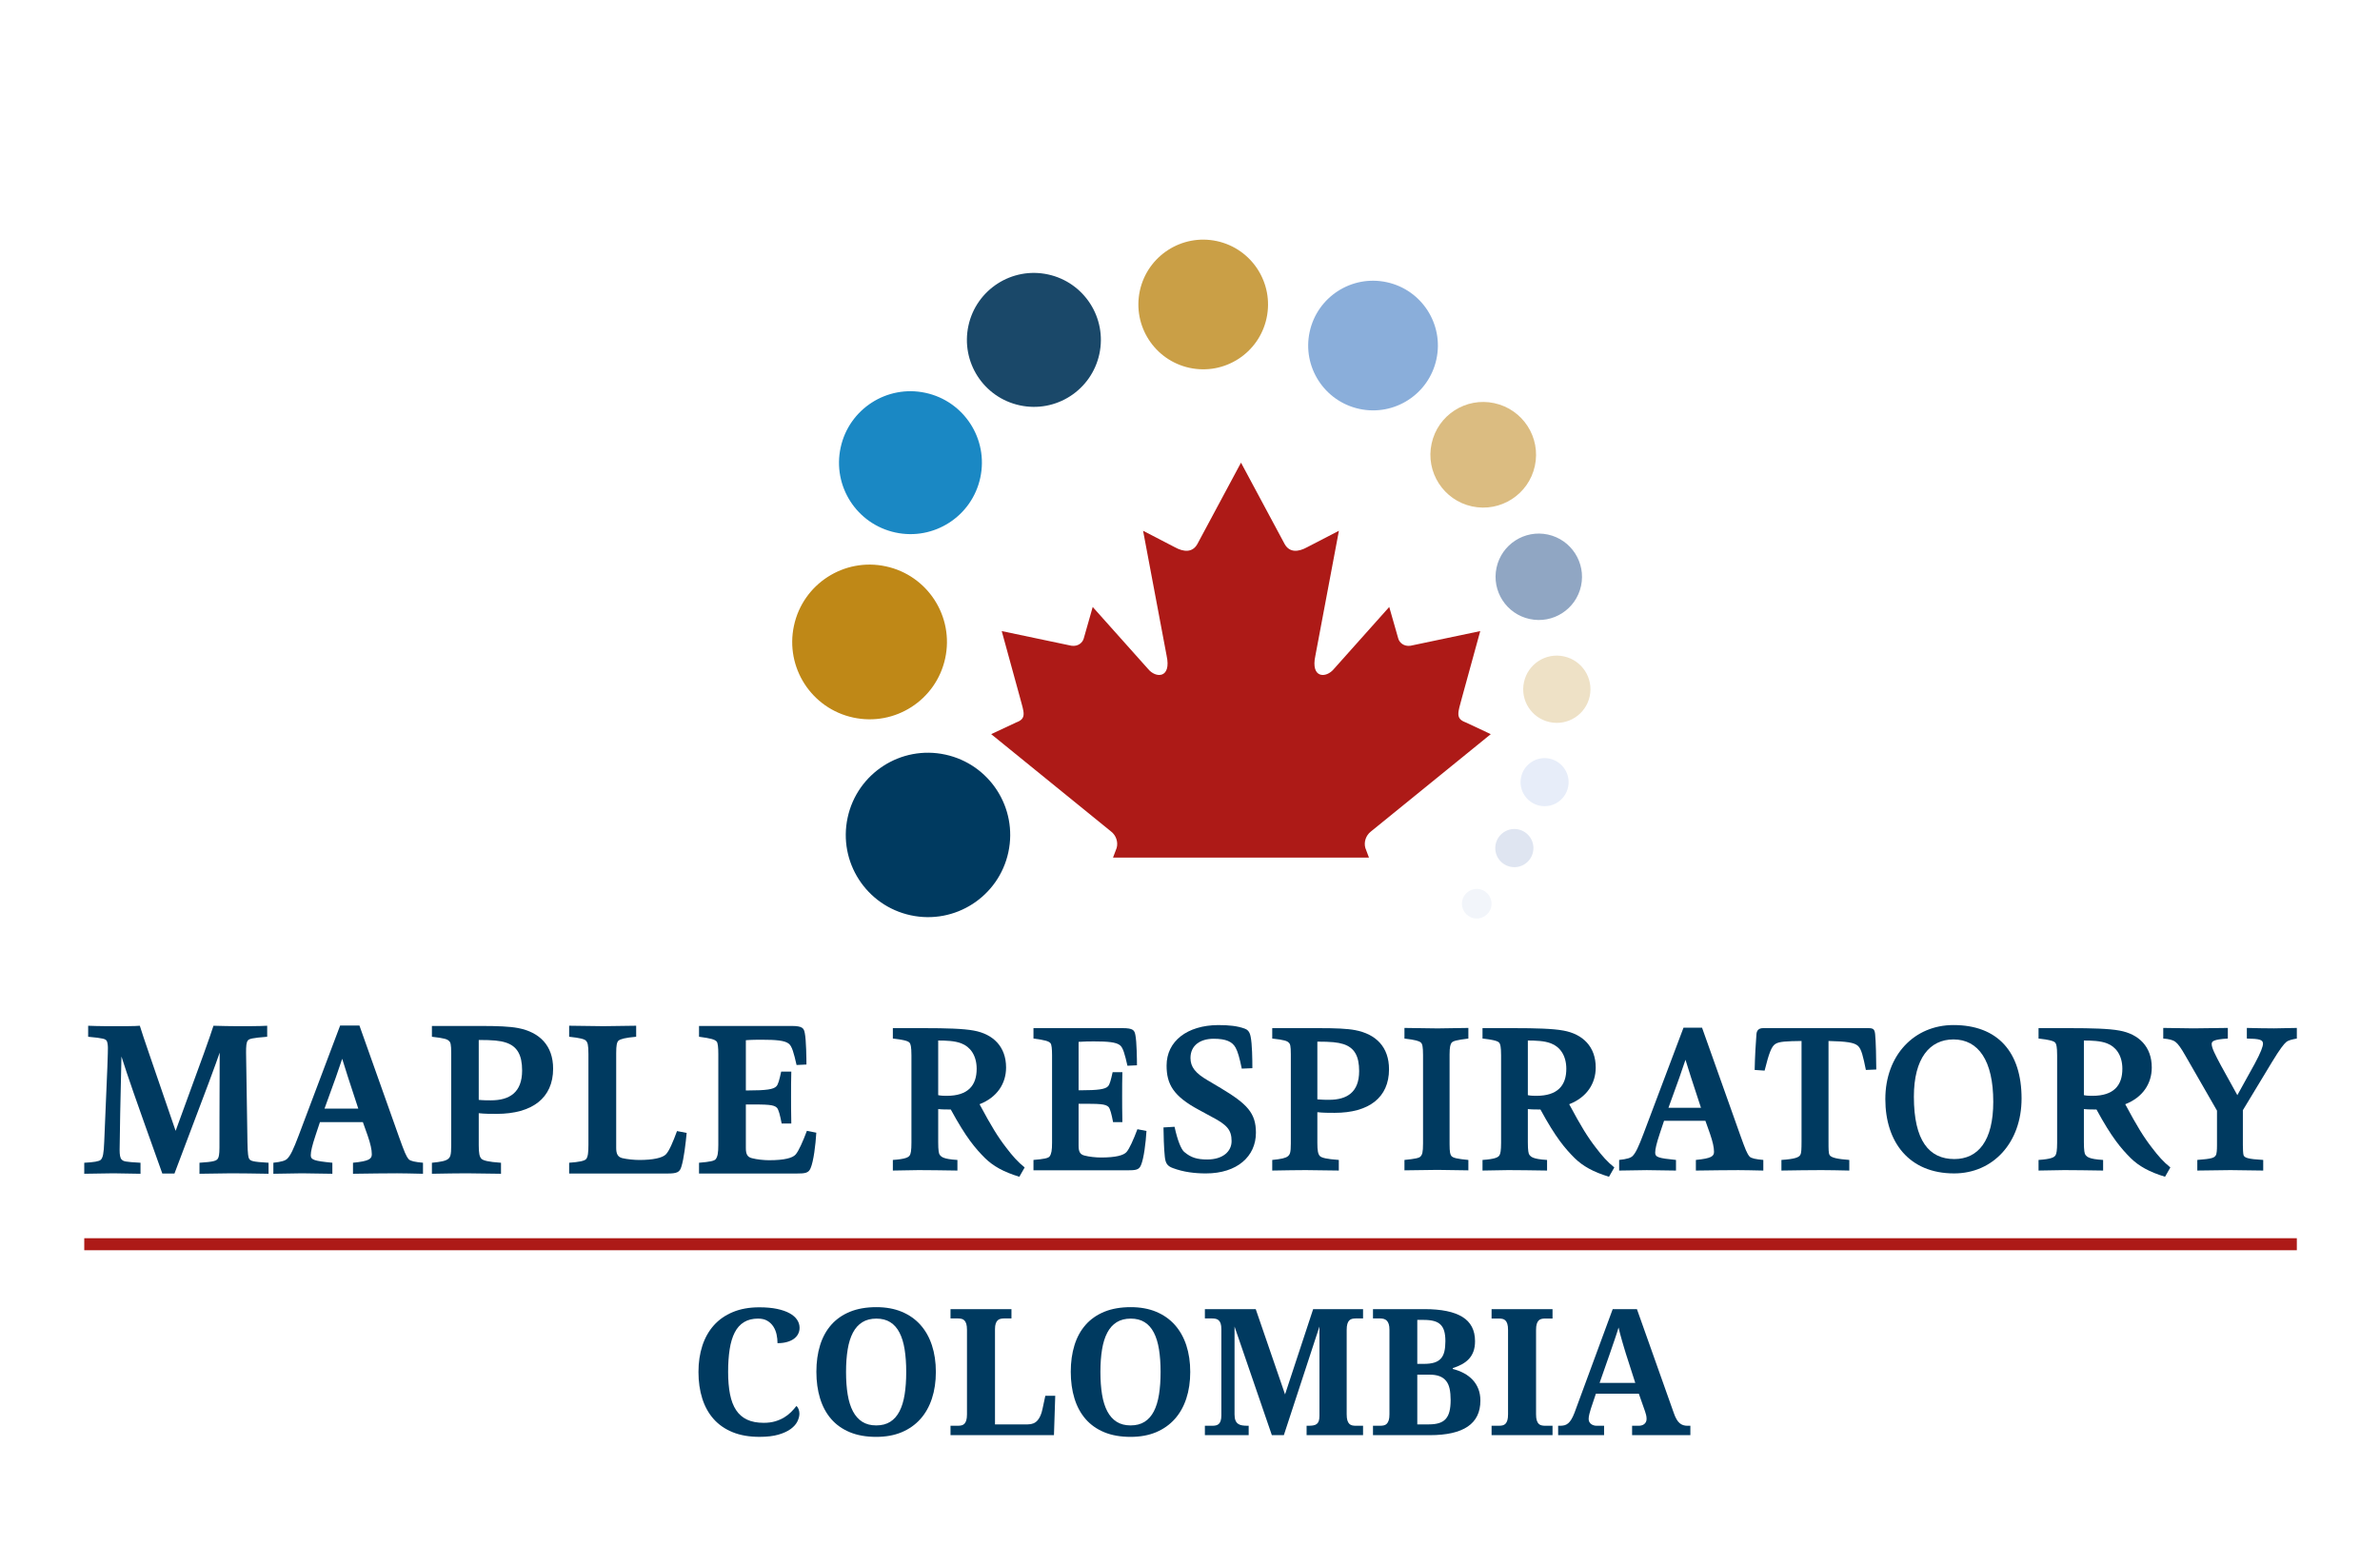 <?xml version="1.0" encoding="utf-8"?>
<!-- Generator: Adobe Illustrator 17.0.0, SVG Export Plug-In . SVG Version: 6.00 Build 0)  -->
<!DOCTYPE svg PUBLIC "-//W3C//DTD SVG 1.1//EN" "http://www.w3.org/Graphics/SVG/1.1/DTD/svg11.dtd">
<svg version="1.1" id="Modo_de_aislamiento" xmlns="http://www.w3.org/2000/svg" xmlns:xlink="http://www.w3.org/1999/xlink"
	 x="0px" y="0px" width="231px" height="152px" viewBox="0 0 231 152" enable-background="new 0 0 231 152" xml:space="preserve">
<path fill="#DBBC81" d="M145.04,39.131c-2.769-0.599-5.495,1.158-6.09,3.927c-0.602,2.765,1.16,5.498,3.925,6.094
	c2.771,0.597,5.5-1.163,6.097-3.927C149.571,42.455,147.809,39.73,145.04,39.131"/>
<path fill="#EEE1C6" d="M151.791,63.709c-1.764-0.383-3.495,0.739-3.876,2.503c-0.383,1.76,0.737,3.497,2.495,3.876
	c1.766,0.382,3.503-0.737,3.884-2.501C154.675,65.825,153.553,64.089,151.791,63.709"/>
<path fill="#8AAEDA" d="M134.593,27.39c-3.396-0.735-6.748,1.427-7.479,4.821c-0.735,3.393,1.425,6.744,4.822,7.478
	c3.398,0.737,6.751-1.426,7.481-4.821C140.152,31.473,137.993,28.121,134.593,27.39"/>
<path fill="#90A6C3" d="M150.239,51.884c-2.262-0.49-4.5,0.955-4.987,3.215c-0.49,2.267,0.956,4.498,3.215,4.983
	c2.265,0.491,4.498-0.945,4.987-3.213C153.941,54.61,152.503,52.375,150.239,51.884"/>
<path fill="#E7EDF9" d="M150.406,73.636c-1.257-0.27-2.496,0.532-2.769,1.79c-0.271,1.259,0.529,2.498,1.788,2.77
	c1.258,0.274,2.499-0.53,2.77-1.789C152.468,75.154,151.666,73.91,150.406,73.636"/>
<path fill="#DFE5F1" d="M147.37,80.505c-0.998-0.214-1.981,0.423-2.199,1.422c-0.216,1,0.419,1.983,1.419,2.199
	c0.999,0.22,1.985-0.419,2.2-1.42C149.008,81.71,148.371,80.723,147.37,80.505"/>
<path fill="#F2F5FA" d="M143.632,86.31c-0.773-0.165-1.538,0.327-1.707,1.103c-0.167,0.776,0.326,1.538,1.103,1.706
	c0.773,0.169,1.537-0.327,1.706-1.103C144.901,87.245,144.408,86.479,143.632,86.31"/>
<path fill="#CA9F46" d="M118.107,23.401c-3.393-0.731-6.741,1.43-7.476,4.824c-0.73,3.398,1.43,6.745,4.824,7.479
	c3.396,0.734,6.746-1.424,7.476-4.822C123.666,27.488,121.507,24.136,118.107,23.401"/>
<path fill="#1A4869" d="M101.719,26.637c-3.504-0.76-6.969,1.472-7.726,4.98c-0.758,3.517,1.473,6.971,4.984,7.726
	c3.505,0.761,6.966-1.465,7.726-4.981C107.46,30.852,105.227,27.395,101.719,26.637"/>
<path fill="#1A88C4" d="M89.831,38.13c-3.74-0.811-7.433,1.568-8.24,5.313c-0.811,3.752,1.57,7.434,5.315,8.242
	c3.737,0.809,7.431-1.566,8.239-5.315C95.956,42.625,93.573,38.938,89.831,38.13"/>
<path fill="#BF8817" d="M85.985,54.972c-4.049-0.877-8.049,1.699-8.923,5.754c-0.877,4.061,1.701,8.049,5.755,8.921
	c4.049,0.877,8.047-1.694,8.923-5.753C92.617,59.839,90.036,55.846,85.985,54.972"/>
<path fill="#003A60" d="M91.753,73.243c-4.303-0.933-8.553,1.805-9.482,6.113c-0.932,4.315,1.808,8.553,6.118,9.482
	c4.299,0.931,8.549-1.801,9.48-6.115C98.799,78.416,96.057,74.173,91.753,73.243"/>
<path fill="#AD1A17" d="M132.517,82.301c-0.166-0.581,0.068-1.225,0.53-1.584l11.646-9.459l-2.411-1.133
	c-1.063-0.379-0.765-0.972-0.385-2.413l1.774-6.458l-6.763,1.421c-0.659,0.101-1.099-0.318-1.2-0.718l-0.87-3.044l-5.349,5.992
	c-0.762,0.958-2.303,0.958-1.821-1.257l2.285-12.131l-3.067,1.588c-0.861,0.479-1.721,0.558-2.201-0.301l-4.235-7.897l-4.235,7.897
	c-0.48,0.859-1.343,0.78-2.206,0.301l-3.063-1.588l2.285,12.131c0.483,2.215-1.063,2.215-1.823,1.257l-5.351-5.992l-0.867,3.044
	c-0.1,0.4-0.541,0.819-1.202,0.718l-6.762-1.421L99,67.712c0.383,1.441,0.682,2.034-0.382,2.413l-2.414,1.133l11.647,9.459
	c0.462,0.359,0.694,1.003,0.531,1.584l-0.354,0.94h24.842L132.517,82.301z"/>
<rect x="8.178" y="120.183" fill="#AD1A17" width="214.75" height="1.167"/>
<path fill="#003A60" d="M11.008,113.883c-0.422,0-1.737,0.022-2.83,0.044v-1.069c0.915-0.045,1.45-0.133,1.605-0.288
	c0.2-0.202,0.29-0.582,0.334-1.76c0.334-7.552,0.356-8.644,0.356-9.089c0-0.179-0.022-0.579-0.132-0.714
	c-0.111-0.156-0.291-0.243-1.784-0.378V99.56c0.959,0.044,2.23,0.044,2.697,0.044c0.534,0,1.936,0,2.317-0.044
	c0.444,1.426,0.89,2.65,3.475,10.202c2.851-7.774,3.23-8.843,3.674-10.202c0.513,0.021,1.939,0.044,2.452,0.044
	c0.356,0,2.16,0,2.761-0.044v1.069c-1.426,0.11-1.76,0.201-1.872,0.357c-0.155,0.178-0.178,0.556-0.178,1.18
	c0,0.468,0.023,1.227,0.135,8.733c0.022,1.18,0.089,1.425,0.155,1.558c0.135,0.223,0.312,0.314,1.893,0.401v1.069
	c-1.046-0.022-2.961-0.044-3.608-0.044c-0.579,0-1.848,0.022-3.097,0.044v-1.069c1.426-0.087,1.649-0.2,1.783-0.401
	c0.089-0.133,0.156-0.4,0.156-1.07c0-0.334,0-4.7,0.023-9.221c-0.424,1.227-0.981,2.763-4.39,11.739h-1.179
	c-2.942-8.219-3.254-9.155-3.966-11.361c-0.088,3.276-0.178,8.487-0.178,9.067c0,0.446,0.045,0.801,0.2,0.936
	c0.179,0.178,0.29,0.224,1.827,0.311v1.069C12.724,113.905,11.477,113.883,11.008,113.883"/>
<path fill="#003A60" d="M29.317,113.883c-0.492,0-1.805,0.021-2.785,0.045v-1.07c0.803-0.089,1.159-0.201,1.36-0.401
	c0.31-0.311,0.601-0.935,1.09-2.228l4.032-10.691h1.871l3.831,10.782c0.535,1.49,0.692,1.89,0.959,2.204
	c0.178,0.178,0.624,0.265,1.38,0.334v1.07c-1.046-0.024-1.959-0.045-2.516-0.045c-0.579,0-3.075,0.021-4.278,0.045v-1.07
	c1.581-0.156,1.826-0.378,1.826-0.824c0-0.447-0.132-1.026-0.4-1.805l-0.468-1.315h-4.166l-0.422,1.269
	c-0.334,1.004-0.468,1.583-0.468,1.94c0,0.447,0.289,0.558,2.095,0.735v1.07C31.188,113.904,29.807,113.883,29.317,113.883
	 M34.774,107.601c-0.913-2.741-1.225-3.766-1.561-4.833c-0.354,1.09-0.733,2.138-1.715,4.833H34.774z"/>
<path fill="#003A60" d="M45.286,113.883c-0.757,0-2.162,0.022-3.365,0.044v-1.067c0.892-0.089,1.338-0.18,1.583-0.379
	c0.201-0.179,0.289-0.358,0.289-1.271v-8.977c0-0.913-0.067-1.069-0.223-1.204c-0.154-0.155-0.422-0.265-1.649-0.4v-1.048h4.725
	c1.648,0,2.805,0.045,3.629,0.201c2.094,0.401,3.41,1.694,3.41,3.945c0,2.849-2.028,4.386-5.481,4.386c-0.557,0-1.181,0-1.738-0.065
	v3.096c0,0.78,0.067,1.136,0.268,1.337c0.177,0.155,0.623,0.29,1.892,0.379v1.067C47.559,113.905,45.776,113.883,45.286,113.883
	 M47.647,106.8c1.804,0,3.029-0.759,3.029-2.896c0-1.493-0.467-2.362-1.603-2.719c-0.559-0.178-1.249-0.244-2.607-0.244v5.814
	C46.889,106.8,47.357,106.8,47.647,106.8"/>
<path fill="#003A60" d="M66.134,113.236c-0.157,0.558-0.445,0.668-1.38,0.668h-9.513v-1.046c0.959-0.068,1.493-0.179,1.649-0.356
	c0.178-0.223,0.222-0.646,0.222-1.404v-8.799c0-0.913-0.089-1.114-0.222-1.271c-0.156-0.177-0.601-0.287-1.649-0.4v-1.07
	c1.137,0.023,2.718,0.044,3.319,0.044c0.535,0,2.162-0.021,3.186-0.044v1.07c-1.047,0.09-1.537,0.223-1.716,0.379
	c-0.155,0.158-0.223,0.423-0.223,1.224v9.179c0,0.601,0.157,0.89,0.601,1.002c0.469,0.112,1.183,0.177,1.649,0.177
	c1.314,0,2.251-0.2,2.585-0.556c0.311-0.333,0.667-1.158,1.068-2.25l0.937,0.179C66.558,110.921,66.379,112.478,66.134,113.236"/>
<path fill="#003A60" d="M78.673,113.393c-0.201,0.467-0.513,0.512-1.403,0.512h-9.423v-1.047c1.07-0.088,1.494-0.179,1.625-0.356
	c0.179-0.247,0.247-0.601,0.247-1.381v-8.822c0-0.623-0.046-1.069-0.156-1.202c-0.18-0.201-0.536-0.313-1.716-0.469V99.58h8.956
	c1.112,0,1.223,0.224,1.313,0.714c0.133,0.648,0.157,2.496,0.157,3.03l-0.959,0.046c-0.267-1.181-0.445-1.806-0.734-2.05
	c-0.379-0.335-1.292-0.402-2.629-0.402c-0.402,0-1.004,0-1.559,0.046v4.877h0.199c1.806,0,2.496-0.112,2.762-0.4
	c0.179-0.181,0.291-0.623,0.468-1.426h0.982c-0.024,0.535-0.024,1.826-0.024,2.428c0,0.355,0,1.691,0.024,2.606h-0.937
	c-0.155-0.825-0.29-1.315-0.445-1.516c-0.311-0.332-0.957-0.332-2.852-0.332h-0.177v4.231c0,0.602,0.155,0.869,0.579,0.98
	c0.489,0.134,1.203,0.201,1.67,0.201c1.516,0,2.295-0.223,2.584-0.557c0.29-0.334,0.69-1.225,1.092-2.295l0.913,0.179
	C79.162,111.121,78.963,112.725,78.673,113.393"/>
<path fill="#003A60" d="M89.149,113.572c-0.494,0-1.374,0.021-2.49,0.043v-1.029c1.244-0.085,1.504-0.258,1.632-0.43
	c0.106-0.149,0.172-0.472,0.172-1.244v-8.479c0-0.859-0.087-1.073-0.151-1.179c-0.106-0.173-0.364-0.302-1.653-0.452v-1.009h3.113
	c1.974,0,3.733,0.044,4.743,0.236c1.889,0.343,3.133,1.567,3.133,3.585c0,1.544-0.858,2.896-2.575,3.563
	c1.137,2.125,1.781,3.178,2.598,4.228c0.6,0.793,1.115,1.373,1.781,1.909l-0.515,0.903c-1.546-0.472-2.533-1.031-3.327-1.804
	c-0.944-0.944-1.845-1.995-3.327-4.722c-0.729,0-1.051-0.019-1.223-0.043v3.221c0,0.794,0.064,1.114,0.151,1.224
	c0.149,0.17,0.277,0.408,1.715,0.493v1.029C91.897,113.593,89.729,113.572,89.149,113.572 M91.897,106.361
	c2.06,0,2.897-1.009,2.897-2.619c0-1.329-0.644-2.146-1.48-2.467c-0.644-0.258-1.547-0.281-2.254-0.281v5.304
	C91.339,106.361,91.703,106.361,91.897,106.361"/>
<path fill="#003A60" d="M110.739,113.101c-0.194,0.45-0.494,0.492-1.353,0.492h-9.078v-1.008c1.031-0.085,1.439-0.171,1.566-0.342
	c0.172-0.239,0.238-0.579,0.238-1.331v-8.499c0-0.601-0.044-1.032-0.153-1.16c-0.171-0.193-0.513-0.301-1.651-0.451v-1.01h8.629
	c1.072,0,1.178,0.216,1.265,0.689c0.128,0.623,0.151,2.404,0.151,2.918l-0.924,0.044c-0.257-1.137-0.428-1.739-0.707-1.975
	c-0.366-0.323-1.245-0.387-2.533-0.387c-0.387,0-0.967,0-1.502,0.044v4.7h0.192c1.738,0,2.405-0.109,2.661-0.386
	c0.172-0.174,0.281-0.601,0.451-1.374h0.946c-0.023,0.515-0.023,1.76-0.023,2.339c0,0.343,0,1.63,0.023,2.511h-0.903
	c-0.149-0.793-0.279-1.266-0.428-1.46c-0.301-0.321-0.923-0.321-2.748-0.321h-0.171v4.077c0,0.58,0.15,0.838,0.558,0.945
	c0.472,0.13,1.159,0.193,1.609,0.193c1.461,0,2.211-0.215,2.49-0.536c0.279-0.322,0.665-1.181,1.052-2.211l0.88,0.172
	C111.21,110.912,111.018,112.457,110.739,113.101"/>
<path fill="#003A60" d="M114.922,111.791c0.665,0.579,1.289,0.75,2.254,0.75c1.525,0,2.36-0.792,2.36-1.78
	c0-1.094-0.449-1.588-1.932-2.361l-1.223-0.665c-2.49-1.331-3.154-2.49-3.154-4.313c0-2.362,1.996-3.906,5.001-3.928
	c1.052,0,1.866,0.085,2.575,0.343c0.215,0.086,0.473,0.215,0.579,0.771c0.152,0.711,0.171,2.235,0.171,3.072l-1.029,0.041
	c-0.215-1.051-0.387-1.652-0.601-2.037c-0.323-0.58-0.924-0.861-2.125-0.861c-1.287,0-2.252,0.624-2.252,1.87
	c0,0.878,0.492,1.479,1.672,2.166l1.267,0.752c2.576,1.545,3.413,2.425,3.413,4.335c0,2.296-1.824,3.948-4.852,3.948
	c-1.073,0-2.166-0.128-3.197-0.514c-0.537-0.193-0.729-0.451-0.795-1.116c-0.085-0.709-0.128-2.318-0.128-2.834l1.074-0.063
	C114.298,110.74,114.643,111.533,114.922,111.791"/>
<path fill="#003A60" d="M126.724,113.572c-0.729,0-2.083,0.022-3.242,0.043v-1.029c0.859-0.085,1.289-0.172,1.525-0.364
	c0.194-0.172,0.279-0.345,0.279-1.225v-8.649c0-0.88-0.065-1.03-0.215-1.16c-0.149-0.149-0.407-0.255-1.589-0.385v-1.01h4.552
	c1.589,0,2.703,0.043,3.498,0.194c2.017,0.386,3.284,1.631,3.284,3.8c0,2.746-1.953,4.227-5.28,4.227c-0.537,0-1.138,0-1.675-0.063
	v2.983c0,0.751,0.064,1.094,0.258,1.288c0.171,0.149,0.601,0.279,1.824,0.364v1.029
	C128.914,113.594,127.197,113.572,126.724,113.572 M128.999,106.748c1.738,0,2.918-0.73,2.918-2.79c0-1.439-0.449-2.275-1.544-2.62
	c-0.539-0.171-1.204-0.235-2.512-0.235v5.602C128.269,106.748,128.72,106.748,128.999,106.748"/>
<path fill="#003A60" d="M139.514,113.551c-0.515,0-2.168,0.021-3.199,0.043v-1.008c1.074-0.106,1.44-0.193,1.568-0.343
	c0.151-0.172,0.236-0.366,0.236-1.267v-8.563c0-0.816-0.065-1.094-0.215-1.224c-0.172-0.15-0.515-0.256-1.589-0.386v-1.031
	c1.031,0.021,2.684,0.045,3.199,0.045c0.537,0,2.039-0.024,3.004-0.045v1.031c-1.18,0.149-1.481,0.236-1.63,0.407
	c-0.108,0.151-0.194,0.387-0.194,1.137v8.693c0,0.816,0.064,1.009,0.173,1.158c0.17,0.195,0.556,0.282,1.651,0.388v1.008
	C141.552,113.572,140.05,113.551,139.514,113.551"/>
<path fill="#003A60" d="M146.38,113.572c-0.494,0-1.373,0.021-2.489,0.043v-1.029c1.245-0.085,1.502-0.258,1.631-0.43
	c0.107-0.149,0.172-0.472,0.172-1.244v-8.479c0-0.859-0.087-1.073-0.15-1.179c-0.107-0.173-0.365-0.302-1.653-0.452v-1.009h3.112
	c1.974,0,3.734,0.044,4.743,0.236c1.889,0.343,3.133,1.567,3.133,3.585c0,1.544-0.858,2.896-2.575,3.563
	c1.138,2.125,1.781,3.178,2.598,4.228c0.6,0.793,1.115,1.373,1.782,1.909l-0.516,0.903c-1.546-0.472-2.533-1.031-3.327-1.804
	c-0.944-0.944-1.845-1.995-3.327-4.722c-0.729,0-1.051-0.019-1.223-0.043v3.221c0,0.794,0.064,1.114,0.151,1.224
	c0.149,0.17,0.277,0.408,1.715,0.493v1.029C149.128,113.593,146.96,113.572,146.38,113.572 M149.128,106.361
	c2.06,0,2.897-1.009,2.897-2.619c0-1.329-0.643-2.146-1.482-2.467c-0.642-0.258-1.544-0.281-2.252-0.281v5.304
	C148.57,106.361,148.935,106.361,149.128,106.361"/>
<path fill="#003A60" d="M159.837,113.574c-0.474,0-1.74,0.019-2.684,0.042v-1.031c0.773-0.085,1.116-0.193,1.31-0.385
	c0.3-0.301,0.579-0.902,1.05-2.148l3.886-10.301h1.801l3.692,10.388c0.515,1.437,0.666,1.822,0.924,2.124
	c0.171,0.171,0.601,0.257,1.33,0.322v1.031c-1.008-0.023-1.888-0.042-2.425-0.042c-0.558,0-2.962,0.019-4.121,0.042v-1.031
	c1.523-0.151,1.76-0.364,1.76-0.794c0-0.43-0.128-0.988-0.386-1.739l-0.45-1.266h-4.013l-0.409,1.222
	c-0.321,0.967-0.451,1.525-0.451,1.869c0,0.431,0.279,0.538,2.019,0.708v1.031C161.639,113.593,160.307,113.574,159.837,113.574
	 M165.094,107.52c-0.88-2.641-1.18-3.627-1.503-4.656c-0.342,1.05-0.706,2.059-1.652,4.656H165.094z"/>
<path fill="#003A60" d="M176.788,113.572c-0.537,0-3.048,0.021-3.885,0.043v-1.03c1.267-0.084,1.717-0.236,1.846-0.514
	c0.086-0.149,0.107-0.539,0.107-1.289v-9.743c-1.417,0.021-2.19,0.043-2.554,0.299c-0.364,0.238-0.601,0.86-1.031,2.577
	l-0.965-0.065c0.022-1.179,0.108-2.747,0.172-3.456c0.022-0.365,0.214-0.601,0.644-0.601h10.258c0.473,0,0.58,0.151,0.622,0.624
	c0.066,0.579,0.109,2.488,0.109,3.391l-1.01,0.042c-0.257-1.266-0.428-2.04-0.772-2.339c-0.365-0.323-1.094-0.429-2.855-0.472v9.721
	c0,0.795,0,1.181,0.108,1.353c0.15,0.256,0.773,0.388,1.909,0.472v1.03C178.741,113.593,177.282,113.572,176.788,113.572"/>
<path fill="#003A60" d="M189.664,113.893c-4.379,0-6.676-3.047-6.676-7.211c0-4.271,2.814-7.189,6.612-7.189
	c4.313,0,6.611,2.639,6.611,7.126C196.211,110.913,193.44,113.893,189.664,113.893 M189.6,100.888c-2.318,0-3.841,1.845-3.841,5.558
	c0,4.272,1.479,6.053,3.926,6.053c2.318,0,3.779-1.781,3.779-5.557C193.464,102.949,192.024,100.888,189.6,100.888"/>
<path fill="#003A60" d="M200.349,113.572c-0.494,0-1.372,0.021-2.49,0.043v-1.029c1.244-0.085,1.504-0.258,1.632-0.43
	c0.106-0.149,0.172-0.472,0.172-1.244v-8.479c0-0.859-0.087-1.073-0.151-1.179c-0.106-0.173-0.364-0.302-1.653-0.452v-1.009h3.113
	c1.974,0,3.735,0.044,4.743,0.236c1.889,0.343,3.133,1.567,3.133,3.585c0,1.544-0.858,2.896-2.575,3.563
	c1.137,2.125,1.781,3.178,2.598,4.228c0.6,0.793,1.115,1.373,1.781,1.909l-0.515,0.903c-1.546-0.472-2.533-1.031-3.327-1.804
	c-0.944-0.944-1.845-1.995-3.327-4.722c-0.729,0-1.051-0.019-1.223-0.043v3.221c0,0.794,0.064,1.114,0.151,1.224
	c0.149,0.17,0.277,0.408,1.715,0.493v1.029C203.097,113.593,200.929,113.572,200.349,113.572 M203.097,106.361
	c2.06,0,2.897-1.009,2.897-2.619c0-1.329-0.644-2.146-1.48-2.467c-0.644-0.258-1.547-0.281-2.254-0.281v5.304
	C202.539,106.361,202.903,106.361,203.097,106.361"/>
<path fill="#003A60" d="M216.489,113.572c-0.516,0-2.168,0.021-3.221,0.043v-1.03c1.461-0.108,1.632-0.216,1.783-0.429
	c0.106-0.151,0.128-0.537,0.128-1.01V107.8l-3.048-5.302c-0.45-0.794-0.73-1.18-0.987-1.373c-0.257-0.193-0.643-0.28-1.181-0.323
	v-1.03c1.158,0.021,2.383,0.042,2.92,0.042c0.579,0,2.232-0.021,3.348-0.042v1.03c-1.438,0.087-1.567,0.28-1.567,0.536
	c0,0.387,0.364,1.075,0.902,2.085l1.588,2.874l1.674-3.026c0.602-1.116,0.815-1.695,0.815-1.974c0-0.388-0.365-0.473-1.567-0.495
	v-1.03c0.924,0.021,1.696,0.042,2.641,0.042c0.473,0,1.351-0.021,2.211-0.042v1.03c-0.452,0.087-0.794,0.15-1.033,0.343
	c-0.213,0.173-0.62,0.689-1.35,1.89l-2.855,4.722v3.389c0,0.345,0.022,0.817,0.064,0.967c0.087,0.256,0.388,0.388,1.911,0.472v1.03
	C218.549,113.593,216.96,113.572,216.489,113.572"/>
<path fill="#003A60" d="M74.126,138.101c0.418,0,0.791-0.049,1.117-0.146c0.326-0.098,0.617-0.225,0.874-0.381
	c0.257-0.157,0.481-0.332,0.674-0.528c0.192-0.194,0.361-0.387,0.506-0.577c0.089,0.068,0.16,0.17,0.213,0.31
	c0.053,0.139,0.08,0.282,0.08,0.426c0,0.241-0.065,0.493-0.193,0.757c-0.128,0.266-0.343,0.51-0.644,0.733
	c-0.301,0.223-0.7,0.407-1.196,0.552c-0.497,0.145-1.11,0.217-1.841,0.217c-0.993,0-1.86-0.15-2.602-0.451
	c-0.742-0.302-1.358-0.728-1.849-1.28c-0.491-0.552-0.859-1.216-1.104-1.991c-0.245-0.776-0.368-1.635-0.368-2.578
	c0-0.925,0.125-1.773,0.376-2.542c0.251-0.77,0.624-1.431,1.117-1.984c0.494-0.552,1.11-0.981,1.849-1.288s1.594-0.46,2.564-0.46
	c0.658,0,1.232,0.052,1.719,0.154c0.489,0.104,0.895,0.244,1.218,0.423s0.566,0.389,0.728,0.632
	c0.161,0.242,0.242,0.503,0.242,0.782c0,0.212-0.045,0.408-0.138,0.59c-0.092,0.181-0.228,0.339-0.409,0.473
	c-0.182,0.134-0.407,0.238-0.674,0.313c-0.268,0.075-0.574,0.114-0.921,0.114c0-0.286-0.03-0.568-0.091-0.85
	c-0.062-0.281-0.166-0.537-0.314-0.766c-0.148-0.228-0.342-0.414-0.581-0.555c-0.241-0.143-0.539-0.214-0.896-0.214
	c-0.541,0-0.998,0.114-1.372,0.343c-0.374,0.229-0.673,0.563-0.899,1.003c-0.226,0.442-0.389,0.984-0.49,1.628
	c-0.1,0.644-0.151,1.379-0.151,2.204c0,0.827,0.062,1.548,0.185,2.167c0.123,0.62,0.32,1.134,0.594,1.544
	c0.273,0.41,0.629,0.717,1.067,0.92C72.953,137.999,73.49,138.101,74.126,138.101"/>
<path fill="#003A60" d="M90.833,133.165c0,0.942-0.127,1.802-0.381,2.577c-0.254,0.776-0.628,1.44-1.121,1.991
	c-0.493,0.552-1.098,0.979-1.815,1.281c-0.717,0.3-1.541,0.451-2.473,0.451c-0.976,0-1.827-0.151-2.555-0.451
	c-0.728-0.302-1.332-0.729-1.812-1.281c-0.479-0.551-0.839-1.217-1.079-1.995c-0.24-0.778-0.36-1.641-0.36-2.59
	c0-0.948,0.12-1.808,0.36-2.581c0.24-0.772,0.601-1.431,1.083-1.978c0.483-0.547,1.088-0.969,1.816-1.268
	c0.728-0.298,1.582-0.447,2.564-0.447c0.926,0,1.747,0.149,2.464,0.447c0.717,0.299,1.32,0.723,1.812,1.272
	c0.49,0.55,0.862,1.211,1.116,1.983C90.706,131.349,90.833,132.212,90.833,133.165 M82.116,133.165c0,0.82,0.053,1.551,0.159,2.192
	c0.106,0.642,0.276,1.184,0.51,1.627c0.235,0.444,0.538,0.783,0.908,1.017c0.371,0.234,0.821,0.351,1.351,0.351
	c0.536,0,0.989-0.117,1.36-0.351c0.371-0.234,0.67-0.573,0.899-1.017c0.229-0.443,0.395-0.985,0.498-1.627
	c0.103-0.641,0.155-1.372,0.155-2.192c0-0.82-0.052-1.551-0.155-2.192c-0.103-0.641-0.269-1.184-0.498-1.627
	c-0.229-0.444-0.527-0.781-0.895-1.012c-0.368-0.231-0.817-0.348-1.347-0.348c-0.535,0-0.99,0.117-1.363,0.348
	c-0.374,0.231-0.678,0.568-0.913,1.012c-0.234,0.443-0.404,0.986-0.51,1.627S82.116,132.345,82.116,133.165"/>
<path fill="#003A60" d="M92.256,139.298v-0.912h0.719c0.129,0,0.246-0.013,0.352-0.038c0.105-0.025,0.198-0.076,0.276-0.154
	c0.078-0.079,0.139-0.19,0.184-0.334c0.044-0.146,0.067-0.341,0.067-0.586v-8.192c0-0.245-0.023-0.44-0.067-0.585
	c-0.045-0.145-0.106-0.257-0.184-0.335c-0.078-0.078-0.171-0.13-0.276-0.154c-0.106-0.025-0.223-0.038-0.352-0.038h-0.719v-0.903
	h5.915v0.903h-0.72c-0.117,0-0.23,0.013-0.339,0.038c-0.108,0.024-0.202,0.073-0.28,0.145c-0.078,0.074-0.141,0.178-0.188,0.315
	c-0.048,0.137-0.071,0.319-0.071,0.548v9.236h3.187c0.402,0,0.714-0.127,0.937-0.381c0.224-0.254,0.385-0.623,0.486-1.108
	l0.276-1.288h0.962l-0.125,3.823H92.256z"/>
<path fill="#003A60" d="M115.523,133.165c0,0.942-0.127,1.802-0.381,2.577c-0.254,0.776-0.628,1.44-1.121,1.991
	c-0.494,0.552-1.099,0.979-1.816,1.281c-0.716,0.3-1.541,0.451-2.472,0.451c-0.976,0-1.828-0.151-2.555-0.451
	c-0.729-0.302-1.332-0.729-1.812-1.281c-0.48-0.551-0.84-1.217-1.079-1.995c-0.24-0.778-0.36-1.641-0.36-2.59
	c0-0.948,0.12-1.808,0.36-2.581c0.239-0.772,0.601-1.431,1.083-1.978c0.482-0.547,1.088-0.969,1.816-1.268
	c0.727-0.298,1.582-0.447,2.564-0.447c0.926,0,1.747,0.149,2.464,0.447c0.716,0.299,1.32,0.723,1.811,1.272
	c0.491,0.55,0.863,1.211,1.117,1.983C115.396,131.349,115.523,132.212,115.523,133.165 M106.805,133.165
	c0,0.82,0.053,1.551,0.159,2.192c0.106,0.642,0.276,1.184,0.51,1.627c0.235,0.444,0.537,0.783,0.908,1.017
	c0.371,0.234,0.821,0.351,1.351,0.351c0.536,0,0.989-0.117,1.36-0.351c0.371-0.234,0.67-0.573,0.899-1.017
	c0.229-0.443,0.395-0.985,0.498-1.627c0.103-0.641,0.155-1.372,0.155-2.192c0-0.82-0.052-1.551-0.155-2.192
	c-0.103-0.641-0.269-1.184-0.498-1.627c-0.229-0.444-0.527-0.781-0.895-1.012c-0.368-0.231-0.817-0.348-1.347-0.348
	c-0.536,0-0.99,0.117-1.364,0.348c-0.373,0.231-0.677,0.568-0.912,1.012c-0.234,0.443-0.404,0.986-0.51,1.627
	S106.805,132.345,106.805,133.165"/>
<path fill="#003A60" d="M126.817,139.298v-0.912h0.167c0.179,0,0.336-0.011,0.473-0.033c0.137-0.023,0.25-0.068,0.339-0.134
	c0.089-0.067,0.156-0.163,0.201-0.289c0.044-0.125,0.067-0.291,0.067-0.498v-8.676l-3.455,10.542h-1.164l-3.622-10.542v8.518
	c0,0.245,0.029,0.44,0.088,0.586c0.058,0.144,0.142,0.255,0.251,0.334c0.109,0.078,0.241,0.129,0.397,0.154
	c0.156,0.025,0.335,0.038,0.536,0.038h0.1v0.912h-4.25v-0.912h0.719c0.123,0,0.237-0.011,0.343-0.033
	c0.106-0.023,0.2-0.069,0.281-0.138c0.08-0.07,0.143-0.174,0.188-0.31c0.045-0.136,0.067-0.317,0.067-0.54v-8.349
	c0-0.229-0.022-0.411-0.067-0.548c-0.045-0.137-0.108-0.241-0.188-0.315c-0.081-0.072-0.175-0.121-0.281-0.145
	c-0.106-0.025-0.22-0.038-0.343-0.038h-0.719v-0.903h4.936l2.845,8.274l2.727-8.274h4.844v0.903h-0.719
	c-0.123,0-0.237,0.013-0.344,0.038c-0.105,0.024-0.197,0.076-0.276,0.154c-0.078,0.078-0.139,0.19-0.183,0.335
	c-0.045,0.145-0.067,0.34-0.067,0.585v8.192c0,0.245,0.022,0.44,0.067,0.586c0.044,0.144,0.105,0.255,0.183,0.334
	c0.079,0.078,0.171,0.129,0.276,0.154c0.107,0.025,0.221,0.038,0.344,0.038h0.719v0.912H126.817z"/>
<path fill="#003A60" d="M143.165,130.179c0,0.379-0.051,0.709-0.154,0.991c-0.103,0.281-0.25,0.524-0.439,0.728
	c-0.19,0.204-0.417,0.377-0.682,0.523c-0.266,0.144-0.559,0.268-0.883,0.368v0.083c0.396,0.101,0.757,0.239,1.083,0.414
	c0.327,0.176,0.608,0.391,0.846,0.645c0.237,0.254,0.421,0.548,0.552,0.883c0.131,0.334,0.197,0.71,0.197,1.128
	c0,1.127-0.41,1.968-1.23,2.523c-0.82,0.556-2.045,0.833-3.673,0.833h-5.522v-0.912h0.702c0.129,0,0.247-0.013,0.356-0.038
	c0.109-0.025,0.202-0.076,0.28-0.155c0.078-0.078,0.141-0.189,0.189-0.334c0.047-0.145,0.071-0.34,0.071-0.586v-8.208
	c0-0.228-0.024-0.414-0.071-0.555c-0.048-0.143-0.112-0.253-0.193-0.331c-0.08-0.078-0.175-0.132-0.284-0.163
	c-0.109-0.031-0.225-0.046-0.348-0.046h-0.702v-0.904h5.003c1.629,0,2.853,0.251,3.673,0.753
	C142.756,128.321,143.165,129.107,143.165,130.179 M137.56,132.379h0.653c0.401,0,0.735-0.042,1-0.126
	c0.264-0.083,0.476-0.213,0.636-0.389c0.158-0.175,0.271-0.403,0.338-0.681c0.067-0.28,0.101-0.614,0.101-1.004
	c0-0.391-0.038-0.717-0.113-0.98c-0.076-0.261-0.197-0.473-0.364-0.635c-0.168-0.162-0.385-0.278-0.653-0.347
	c-0.267-0.07-0.594-0.105-0.978-0.105h-0.62V132.379z M137.56,138.252h1.138c0.379,0,0.702-0.042,0.97-0.126
	c0.268-0.083,0.486-0.219,0.653-0.405c0.168-0.187,0.289-0.431,0.364-0.733c0.075-0.3,0.113-0.669,0.113-1.103
	c0-0.419-0.034-0.783-0.1-1.092c-0.067-0.31-0.182-0.565-0.344-0.766c-0.161-0.201-0.373-0.351-0.635-0.452
	c-0.263-0.1-0.592-0.15-0.988-0.15h-1.171V138.252z"/>
<path fill="#003A60" d="M144.771,139.298v-0.912h0.719c0.129,0,0.246-0.013,0.352-0.038c0.106-0.025,0.198-0.076,0.276-0.154
	c0.078-0.079,0.14-0.19,0.184-0.334c0.045-0.146,0.067-0.341,0.067-0.586v-8.183c0-0.245-0.022-0.44-0.067-0.586
	c-0.044-0.145-0.106-0.256-0.184-0.334c-0.078-0.078-0.17-0.13-0.276-0.155c-0.106-0.026-0.223-0.037-0.352-0.037h-0.719v-0.912
	h5.916v0.912h-0.72c-0.123,0-0.238,0.011-0.347,0.037c-0.109,0.025-0.203,0.077-0.281,0.155s-0.139,0.189-0.184,0.334
	c-0.045,0.146-0.067,0.341-0.067,0.586v8.183c0,0.245,0.022,0.44,0.067,0.586c0.045,0.144,0.106,0.255,0.184,0.334
	c0.078,0.078,0.172,0.129,0.281,0.154c0.109,0.025,0.224,0.038,0.347,0.038h0.72v0.912H144.771z"/>
<path fill="#003A60" d="M154.896,135.273l-0.494,1.473c-0.045,0.14-0.091,0.303-0.138,0.489c-0.047,0.188-0.071,0.351-0.071,0.49
	c0,0.112,0.022,0.209,0.067,0.293c0.044,0.084,0.103,0.152,0.176,0.205c0.072,0.053,0.154,0.093,0.246,0.121
	c0.092,0.028,0.189,0.042,0.289,0.042h0.719v0.912h-4.459v-0.912h0.209c0.151,0,0.289-0.017,0.415-0.05
	c0.125-0.034,0.242-0.097,0.351-0.189c0.109-0.091,0.212-0.218,0.309-0.38c0.098-0.162,0.197-0.371,0.298-0.628l3.714-10.073h2.351
	l3.581,10.09c0.084,0.24,0.171,0.44,0.264,0.598c0.092,0.159,0.192,0.285,0.301,0.377c0.108,0.092,0.224,0.157,0.347,0.196
	c0.122,0.039,0.251,0.059,0.385,0.059h0.309v0.912h-5.656v-0.912h0.67c0.083,0,0.17-0.013,0.259-0.038s0.169-0.064,0.239-0.117
	c0.069-0.053,0.126-0.122,0.171-0.205c0.045-0.084,0.067-0.184,0.067-0.301c0-0.139-0.017-0.273-0.05-0.402
	c-0.033-0.128-0.067-0.239-0.1-0.335l-0.603-1.715H154.896z M157.815,131.417c-0.061-0.195-0.124-0.4-0.187-0.615
	c-0.065-0.215-0.129-0.434-0.193-0.657s-0.126-0.445-0.184-0.665c-0.059-0.22-0.11-0.431-0.155-0.631
	c-0.051,0.172-0.109,0.362-0.176,0.568c-0.066,0.206-0.138,0.419-0.213,0.636c-0.075,0.218-0.15,0.435-0.225,0.653
	c-0.077,0.217-0.147,0.426-0.214,0.627l-1.013,2.895h3.464L157.815,131.417z"/>
</svg>
